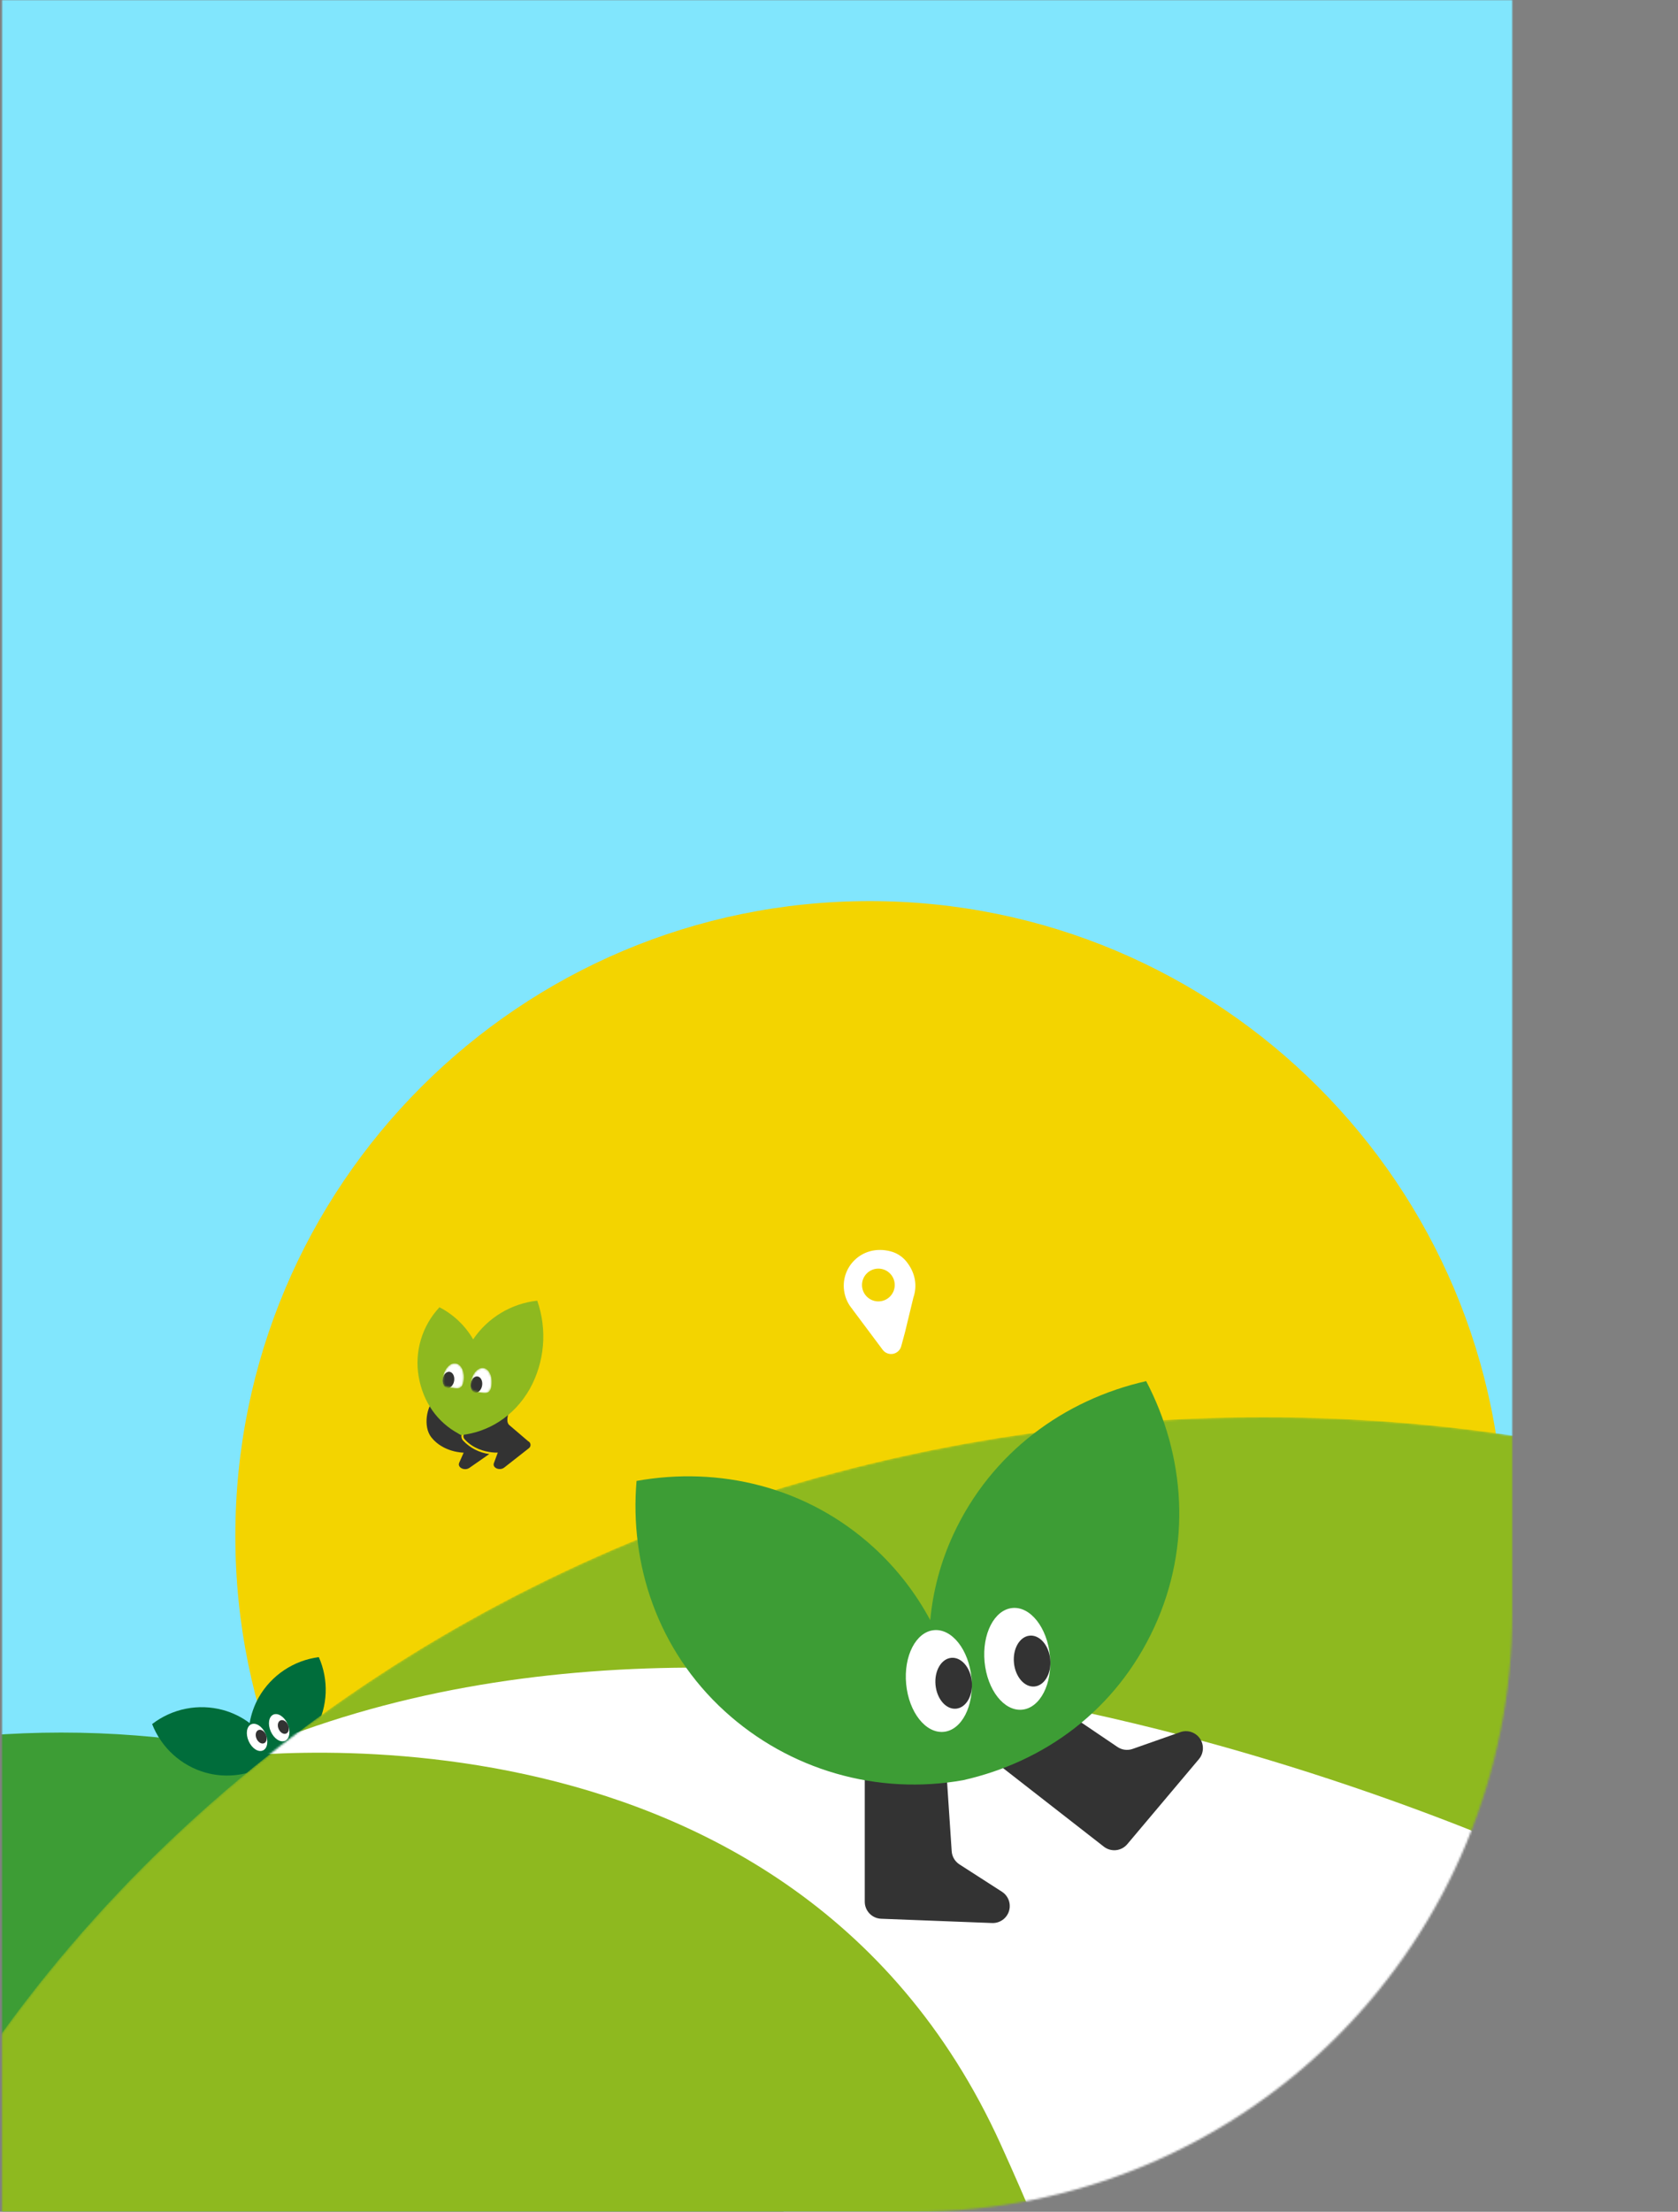 <svg width="820" height="1080" viewBox="0 0 820 1080" fill="none" xmlns="http://www.w3.org/2000/svg">
<rect x="0" y="0" width="820" height="1080" fill="#808080" stroke="none"/>
<g clip-path="url(#clip0_192_5760)">
<mask id="mask0_192_5760" style="mask-type:luminance" maskUnits="userSpaceOnUse" x="1" y="0" width="738" height="1080">
<path d="M1 0H739V787.76C739 865.267 708.211 939.599 653.405 994.405C598.599 1049.21 524.267 1080 446.76 1080H1V0Z" fill="white"/>
</mask>
<g mask="url(#mask0_192_5760)">
<path d="M761 0H-679V1090H761V0Z" fill="#81E6FD"/>
<path d="M425 1060C596.208 1060 735 921.208 735 750C735 578.792 596.208 440 425 440C253.792 440 115 578.792 115 750C115 921.208 253.792 1060 425 1060Z" fill="#F3D400"/>
<path d="M30 1398C227.166 1398 387 1274.43 387 1122C387 969.569 227.166 846 30 846C-167.166 846 -327 969.569 -327 1122C-327 1274.43 -167.166 1398 30 1398Z" fill="#3D9D35"/>
<path d="M155.8 809.17C149.72 809.953 143.905 812.135 138.81 815.544C133.716 818.954 129.482 823.498 126.44 828.82C124.249 832.717 122.747 836.962 122 841.37C118.106 838.447 113.696 836.286 109 835C103.085 833.386 96.877 833.166 90.864 834.356C84.85 835.546 79.194 838.115 74.34 841.86C76.575 847.567 80.102 852.679 84.644 856.794C89.187 860.91 94.621 863.917 100.52 865.58C109.03 867.935 118.087 867.332 126.21 863.87C132.135 862.903 137.76 860.591 142.653 857.111C147.546 853.632 151.576 849.077 154.434 843.797C157.293 838.517 158.903 832.652 159.141 826.653C159.38 820.654 158.24 814.68 155.81 809.19L155.8 809.17Z" fill="#006D3B"/>
<path d="M128.479 854.744C130.749 853.732 131.313 850.049 129.738 846.518C128.164 842.987 125.048 840.945 122.778 841.957C120.508 842.969 119.944 846.652 121.518 850.183C123.093 853.714 126.209 855.756 128.479 854.744Z" fill="white"/>
<path d="M129.079 851.192C130.34 850.629 130.724 848.742 129.937 846.977C129.15 845.211 127.49 844.236 126.229 844.798C124.968 845.36 124.583 847.247 125.371 849.013C126.158 850.778 127.818 851.754 129.079 851.192Z" fill="#333333"/>
<path d="M139.284 850.022C141.554 849.01 142.117 845.327 140.543 841.796C138.969 838.265 135.853 836.223 133.583 837.235C131.313 838.247 130.749 841.93 132.323 845.461C133.897 848.992 137.014 851.034 139.284 850.022Z" fill="white"/>
<path d="M139.888 846.469C141.149 845.907 141.533 844.02 140.746 842.255C139.959 840.489 138.298 839.514 137.037 840.076C135.776 840.638 135.392 842.525 136.179 844.291C136.966 846.056 138.627 847.032 139.888 846.469Z" fill="#333333"/>
<mask id="mask1_192_5760" style="mask-type:luminance" maskUnits="userSpaceOnUse" x="-116" y="692" width="1467" height="1313">
<path d="M617.5 2005C1022.6 2005 1351 1711.07 1351 1348.5C1351 985.925 1022.6 692 617.5 692C212.399 692 -116 985.925 -116 1348.5C-116 1711.07 212.399 2005 617.5 2005Z" fill="white"/>
</mask>
<g mask="url(#mask1_192_5760)">
<path d="M1351 1348.5C1351 1711.07 1022.6 2005 617.5 2005C212.4 2005 -116 1711.07 -116 1348.5C-116 1153 -20.53 977.5 131 857.2C260.44 754.41 430.83 692 617.5 692C1022.6 692 1351 985.93 1351 1348.5Z" fill="#8EB91F"/>
<path d="M103 859C103 859 384 816 489 1047C594 1278 550 1331 550 1331L761 1100L775 918C775 918 426 746 148 845L103 859Z" fill="white"/>
</g>
</g>
<path d="M422.59 865.8V928.61C422.593 930.759 423.428 932.823 424.919 934.37C426.411 935.917 428.443 936.827 430.59 936.91L484.83 939C486.648 939.068 488.437 938.538 489.924 937.49C491.411 936.442 492.512 934.935 493.059 933.2C493.605 931.465 493.567 929.598 492.949 927.887C492.331 926.176 491.169 924.716 489.64 923.73L468.86 910.37C467.769 909.669 466.858 908.722 466.2 907.606C465.542 906.489 465.155 905.233 465.07 903.94L462.35 863.15C462.276 862.049 461.982 860.974 461.488 859.988C460.993 859.001 460.307 858.123 459.469 857.406C458.63 856.688 457.658 856.144 456.607 855.807C455.557 855.469 454.449 855.344 453.35 855.44L430.18 857.55C428.112 857.727 426.186 858.673 424.782 860.2C423.377 861.727 422.595 863.725 422.59 865.8Z" fill="#333333"/>
<path d="M489.858 863.11L539.418 901.71C541.112 903.029 543.25 903.642 545.385 903.418C547.52 903.194 549.486 902.152 550.868 900.51L585.868 858.99C587.047 857.598 587.735 855.857 587.825 854.035C587.915 852.214 587.403 850.413 586.367 848.912C585.331 847.411 583.83 846.292 582.095 845.73C580.36 845.167 578.488 845.192 576.769 845.8L553.448 854C552.221 854.425 550.911 854.555 549.625 854.382C548.338 854.208 547.109 853.735 546.038 853L512.198 830.12C511.282 829.499 510.251 829.067 509.165 828.85C508.08 828.633 506.962 828.636 505.877 828.857C504.792 829.079 503.763 829.516 502.85 830.141C501.936 830.767 501.157 831.569 500.558 832.5L487.998 852.08C486.878 853.82 486.447 855.915 486.791 857.955C487.135 859.996 488.229 861.834 489.858 863.11Z" fill="#333333"/>
<path d="M560.11 674.4C520.22 683.4 484.47 709.1 465.85 749.34C459.747 762.521 455.939 776.647 454.59 791.11C447.462 777.817 438.133 765.827 427 755.65C394.24 725.78 351.29 715.91 311.06 723.13C307.59 763.85 321.39 805.7 354.15 835.57C369.69 849.744 388.283 860.154 408.489 865.994C428.696 871.834 449.975 872.948 470.68 869.25C510.57 860.25 545.36 834.99 563.98 794.76C582.6 754.53 579.1 710.6 560.11 674.4Z" fill="#3D9D35"/>
<path d="M461.157 845.649C469.97 844.805 476.05 833.006 474.737 819.295C473.424 805.584 465.215 795.153 456.402 795.996C447.59 796.84 441.51 808.64 442.823 822.351C444.136 836.062 452.344 846.493 461.157 845.649Z" fill="white"/>
<path d="M467.227 834.339C472.126 833.87 475.565 827.932 474.908 821.077C474.252 814.221 469.748 809.044 464.85 809.513C459.951 809.982 456.513 815.92 457.169 822.775C457.826 829.631 462.329 834.808 467.227 834.339Z" fill="#333333"/>
<path d="M499.481 834.825C508.294 833.981 514.374 822.182 513.061 808.47C511.748 794.759 503.539 784.328 494.727 785.172C485.914 786.016 479.834 797.815 481.147 811.526C482.46 825.238 490.669 835.669 499.481 834.825Z" fill="white"/>
<path d="M505.551 823.505C510.45 823.035 513.889 817.098 513.232 810.242C512.576 803.386 508.073 798.209 503.174 798.678C498.276 799.147 494.837 805.085 495.493 811.941C496.15 818.796 500.653 823.974 505.551 823.505Z" fill="#333333"/>
<path d="M239.102 710L229.372 716.76C227.052 718.37 223.432 716.59 224.372 714.32L226.582 709.32C226.582 709.32 216.702 709.32 210.772 701.82C206.492 696.4 208.842 686.17 211.952 684.01C213.092 683.22 217.452 688.81 218.622 689.57L228.742 696.15C226.932 697.8 225.742 699.36 225.522 700.78C225.432 701.243 225.451 701.72 225.58 702.173C225.709 702.627 225.942 703.044 226.262 703.39C229.645 707.017 234.185 709.353 239.102 710Z" fill="#333333"/>
<path d="M258.431 707.17L246.431 716.58C244.211 718.33 240.491 716.76 241.351 714.44L243.261 709.29C242.259 709.325 241.255 709.278 240.261 709.15C236.851 708.77 231.171 707.41 227.001 702.72C225.641 701.19 227.001 699.04 229.601 696.72C235.831 691.17 249.351 684.62 251.451 682.97C252.531 682.12 245.041 693.36 249.201 696.13L258.091 703.73C258.409 703.875 258.683 704.102 258.887 704.386C259.09 704.671 259.215 705.004 259.25 705.352C259.284 705.7 259.226 706.051 259.083 706.37C258.939 706.689 258.714 706.965 258.431 707.17Z" fill="#333333"/>
<path d="M258.898 678.18C251.208 691.71 238.568 699.32 225.268 700.75C225.198 700.57 224.148 700.25 224.098 700.06C213.738 694.47 206.798 684.74 204.588 672.16C203.554 666.119 203.934 659.92 205.699 654.05C207.463 648.18 210.564 642.8 214.758 638.33C221.631 641.871 227.344 647.309 231.218 654C234.757 648.769 239.391 644.369 244.799 641.108C250.207 637.846 256.26 635.799 262.538 635.11C264.997 642.141 265.943 649.612 265.316 657.034C264.689 664.455 262.502 671.661 258.898 678.18Z" fill="#8EB91F"/>
<mask id="mask2_192_5760" style="mask-type:luminance" maskUnits="userSpaceOnUse" x="229" y="667" width="12" height="14">
<path d="M230.069 675.11C229.389 679.46 231.349 679.43 234.149 679.87C236.949 680.31 239.519 681.04 240.149 676.69C240.779 672.34 239.149 668.46 236.319 668.03C233.489 667.6 230.749 670.76 230.069 675.11Z" fill="white"/>
</mask>
<g mask="url(#mask2_192_5760)">
<path d="M230.069 675.11C229.389 679.46 231.349 679.43 234.149 679.87C236.949 680.31 239.519 681.04 240.149 676.69C240.779 672.34 239.149 668.46 236.319 668.03C233.489 667.6 230.749 670.76 230.069 675.11Z" fill="white"/>
<path d="M235.608 676.502C235.948 674.325 234.963 672.362 233.408 672.119C231.853 671.876 230.317 673.444 229.976 675.621C229.635 677.798 230.62 679.76 232.175 680.003C233.73 680.247 235.267 678.679 235.608 676.502Z" fill="#333333"/>
</g>
<mask id="mask3_192_5760" style="mask-type:luminance" maskUnits="userSpaceOnUse" x="216" y="665" width="11" height="13">
<path d="M216.409 672.83C215.729 677.18 217.689 677.16 220.479 677.59C223.269 678.02 225.849 678.76 226.539 674.42C227.229 670.08 225.539 666.19 222.709 665.75C219.879 665.31 217.089 668.48 216.409 672.83Z" fill="white"/>
</mask>
<g mask="url(#mask3_192_5760)">
<path d="M216.409 672.83C215.729 677.18 217.689 677.16 220.479 677.59C223.269 678.02 225.849 678.76 226.539 674.42C227.229 670.08 225.539 666.19 222.709 665.75C219.879 665.31 217.089 668.48 216.409 672.83Z" fill="white"/>
<path d="M221.936 674.235C222.276 672.058 221.292 670.096 219.737 669.853C218.181 669.609 216.645 671.177 216.304 673.354C215.964 675.531 216.948 677.494 218.503 677.737C220.058 677.98 221.595 676.412 221.936 674.235Z" fill="#333333"/>
</g>
<path d="M446.359 633.55C448.229 628.15 447.559 621.72 442.899 615.96C440.929 613.534 438.234 611.803 435.209 611.02C421.089 607.35 410.209 619.09 412.669 631.27C413.253 634.23 414.597 636.987 416.569 639.27H416.519L427.089 653.4L431.339 659.09C431.915 659.863 432.697 660.458 433.595 660.807C434.494 661.156 435.473 661.245 436.419 661.063C437.366 660.882 438.242 660.437 438.948 659.78C439.654 659.124 440.16 658.281 440.409 657.35L442.259 650.5L446.359 633.55Z" fill="white"/>
<path d="M429.238 635.46C433.657 635.46 437.238 631.878 437.238 627.46C437.238 623.042 433.657 619.46 429.238 619.46C424.82 619.46 421.238 623.042 421.238 627.46C421.238 631.878 424.82 635.46 429.238 635.46Z" fill="#F3D400"/>
</g>
<defs>
<clipPath id="clip0_192_5760">
<rect width="820" height="1080" fill="white"/>
</clipPath>
</defs>
</svg>

